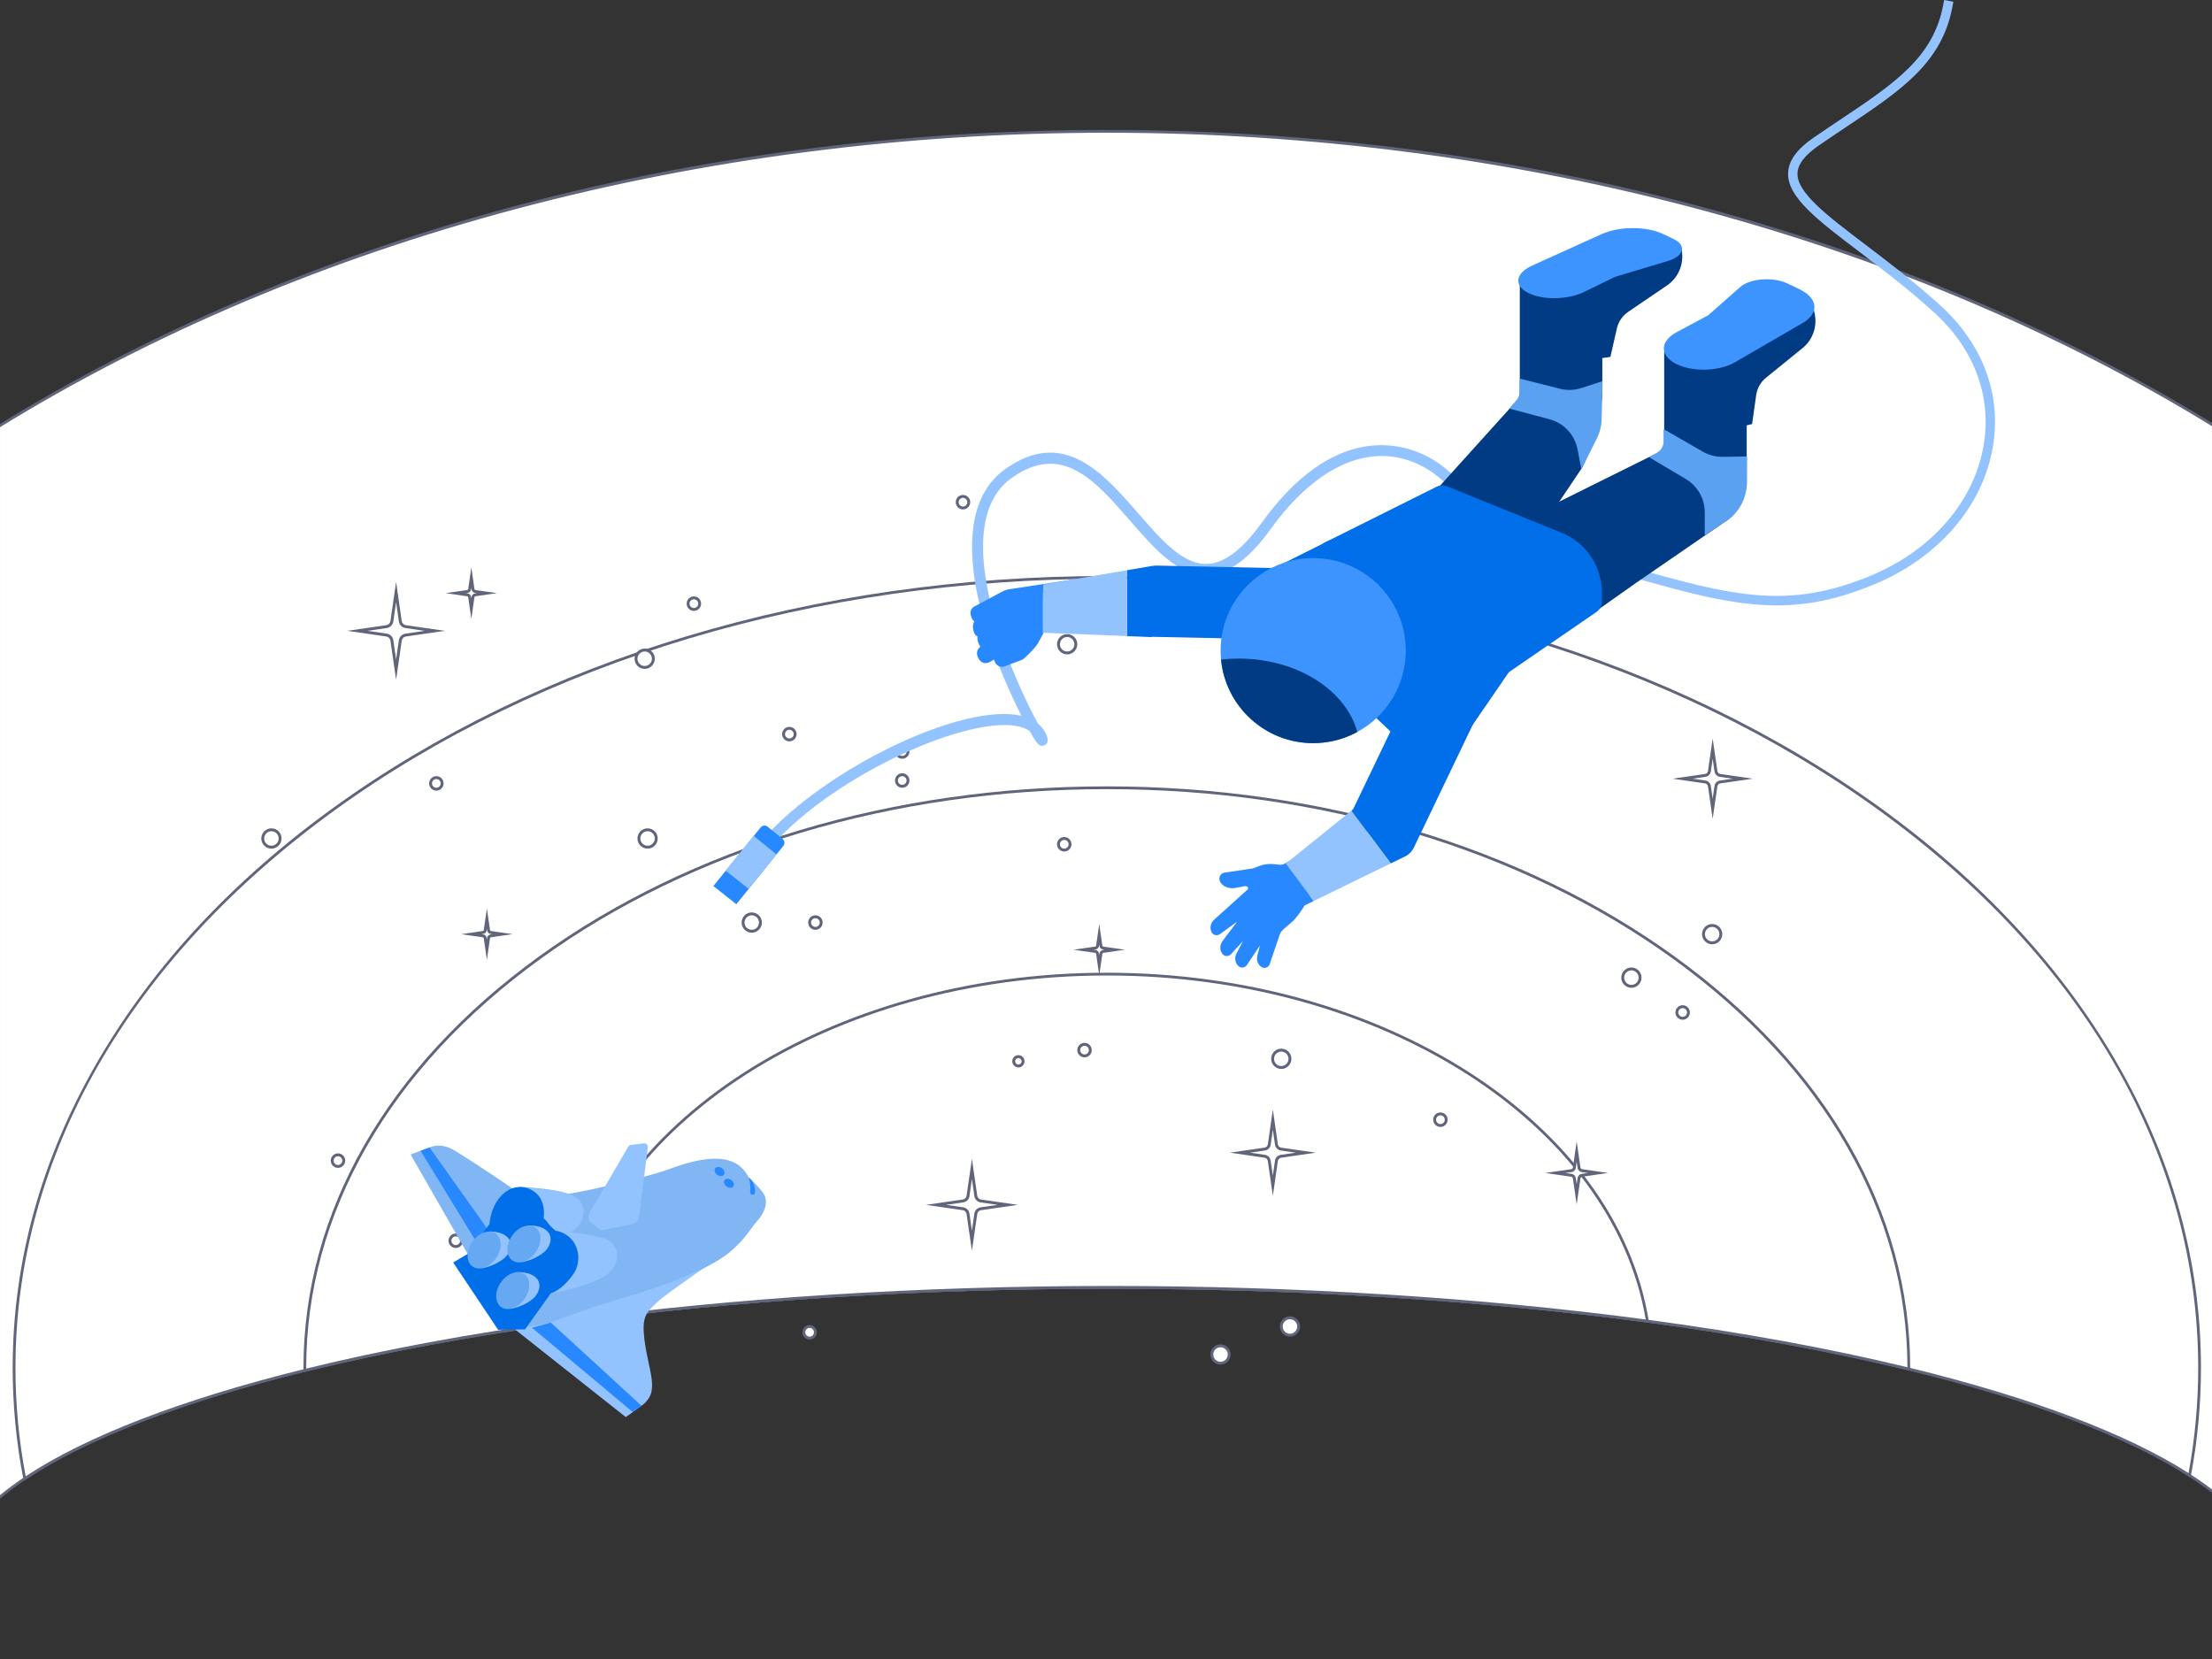 <?xml version="1.0" encoding="UTF-8"?><svg version="1.1" xmlns="http://www.w3.org/2000/svg" xmlns:xlink="http://www.w3.org/1999/xlink" viewBox="0 0 1600 1200" width="1600" height="1200" x="0px" y="0px">
              
              <rect x="0" y="0" width="1600" height="1200" fill="#333333" stroke="none"/>
              
              <!-- ITEM 0 -->
<g>
    <defs>
        
        <clipPath id="clip-path-id-viewbox-item-0">
            <rect x="0.0" y="0.0" width="801.0" height="493.427"/>
        </clipPath>
    </defs>
    <g transform="translate(-2.0 94.0) rotate(0.0 804.5 496.0) scale(2.009 2.01)">
      <g clip-path="url(#clip-path-id-viewbox-item-0)" transform="translate(-0.0 -0.0)">
      
<g>
	<path fill="#FFFFFF" d="M800.5,107.92v384.43c-3.3-2.79-7.03-5.52-11.17-8.19c-22.57-14.61-57.34-27.64-101.08-38.27   c-27.98-6.8-59.63-12.62-94.12-17.24c-57.89-7.76-123.76-12.15-193.63-12.15c-70.7,0-137.29,4.49-195.67,12.42   c-34.51,4.69-66.15,10.58-94.07,17.46c-43.97,10.82-78.7,24.09-100.87,38.95c-3.44,2.3-6.57,4.64-9.39,7.01V106.68   C107.94,40.47,247.27,0.5,399.5,0.5C552.68,0.5,692.79,40.97,800.5,107.92z"/>
	<path fill="#60657c" d="M801,493.427l-0.823-0.696c-3.245-2.744-6.985-5.486-11.117-8.152   c-22.13-14.325-57.029-27.536-100.928-38.204c-28.16-6.844-59.81-12.641-94.068-17.23C534.789,421.2,467.855,417,400.5,417   c-68.169,0-135.807,4.293-195.603,12.416c-34.327,4.665-65.959,10.536-94.018,17.45c-44.145,10.863-78.97,24.307-100.711,38.88   c-3.392,2.268-6.536,4.615-9.347,6.978L0,493.413V106.401l0.238-0.146c54.541-33.611,116.056-59.846,182.835-77.976   C252.189,9.514,325.006,0,399.5,0c74.956,0,148.195,9.63,217.684,28.621c67.134,18.348,128.899,44.885,183.58,78.874l0.236,0.147   L801,493.427L801,493.427z M400.5,416c67.399,0,134.379,4.203,193.696,12.154c34.293,4.594,65.978,10.397,94.172,17.25   c44.006,10.695,79.012,23.951,101.233,38.336c3.823,2.466,7.316,4.999,10.398,7.541V108.198C688.671,39.072,546.445,1,399.5,1   C253.508,1,111.995,38.631,1,106.959v384.315c2.625-2.155,5.518-4.291,8.612-6.36c21.836-14.636,56.771-28.129,101.028-39.02   c28.092-6.923,59.76-12.8,94.122-17.47C264.602,420.296,332.287,416,400.5,416z"/>
</g>
<g>
	<path fill="#FFFFFF" d="M792.94,445.5c0,13.11-1.23,26.02-3.61,38.66c-22.57-14.61-57.34-27.64-101.08-38.27   c-27.98-6.8-59.63-12.62-94.12-17.24c-57.89-7.76-123.76-12.15-193.63-12.15c-70.7,0-137.29,4.49-195.67,12.42   c-34.51,4.69-66.15,10.58-94.07,17.46c-43.97,10.82-78.7,24.09-100.87,38.95c-2.53-13.02-3.83-26.31-3.83-39.83   c0-157.11,176.15-284.48,393.44-284.48S792.94,288.39,792.94,445.5z"/>
	<path fill="#60657c" d="M9.543,486.165l-0.144-0.739C6.852,472.316,5.56,458.884,5.56,445.5c0-38.494,10.426-75.834,30.987-110.983   c19.852-33.936,48.267-64.411,84.457-90.578c74.396-53.793,173.301-83.419,278.497-83.419s204.101,29.625,278.497,83.419   c36.189,26.167,64.604,56.642,84.456,90.578c20.562,35.149,30.987,72.49,30.987,110.983c0,12.96-1.218,25.999-3.619,38.752   l-0.138,0.732l-0.625-0.405c-22.129-14.324-57.028-27.535-100.927-38.204c-28.161-6.844-59.81-12.641-94.068-17.23   C534.79,421.2,467.856,417,400.5,417c-68.169,0-135.808,4.293-195.603,12.416c-34.327,4.665-65.959,10.536-94.018,17.45   c-44.145,10.863-78.971,24.308-100.711,38.88L9.543,486.165z M399.5,161.52c-104.986,0-203.684,29.558-277.911,83.229   C47.412,298.384,6.56,369.679,6.56,445.5c0,13.068,1.238,26.185,3.679,38.997c21.876-14.476,56.566-27.816,100.402-38.603   c28.093-6.922,59.76-12.8,94.122-17.47C264.602,420.296,332.286,416,400.5,416c67.4,0,134.379,4.203,193.696,12.154   c34.293,4.594,65.977,10.397,94.172,17.25c43.595,10.595,78.356,23.703,100.606,37.933c2.3-12.46,3.466-25.186,3.466-37.837   c0-75.821-40.852-147.116-115.029-200.751C603.184,191.078,504.486,161.52,399.5,161.52z"/>
</g>
<g>
	<path fill="#FFFFFF" d="M688.25,445.5v0.39c-27.98-6.8-59.63-12.62-94.12-17.24c-57.89-7.76-123.76-12.15-193.63-12.15   c-70.7,0-137.29,4.49-195.67,12.42c-34.51,4.69-66.15,10.58-94.07,17.46c-0.01-0.29-0.01-0.59-0.01-0.88   c0-115.3,129.27-208.78,288.75-208.78C558.97,236.72,688.25,330.2,688.25,445.5z"/>
	<path fill="#60657c" d="M110.282,447.013l-0.021-0.615c-0.011-0.296-0.011-0.602-0.011-0.898   c0-55.93,30.108-108.503,84.777-148.033C249.65,257.971,322.266,236.22,399.5,236.22c77.23,0,149.846,21.751,204.469,61.247   c54.672,39.531,84.781,92.103,84.781,148.033v1.026l-0.618-0.15c-28.16-6.844-59.81-12.641-94.068-17.23   C534.789,421.2,467.855,417,400.5,417c-68.169,0-135.807,4.293-195.603,12.415c-34.328,4.665-65.96,10.536-94.018,17.45   L110.282,447.013z M399.5,237.22c-77.025,0-149.434,21.684-203.887,61.058C141.211,337.615,111.25,389.9,111.25,445.5   c0,0.081,0,0.163,0,0.244c27.941-6.857,59.397-12.684,93.513-17.32C264.602,420.296,332.287,416,400.5,416   c67.399,0,134.379,4.203,193.696,12.154c34.042,4.56,65.515,10.313,93.554,17.1c-0.088-55.509-30.042-107.696-84.367-146.977   C548.929,258.904,476.521,237.22,399.5,237.22z"/>
</g>
<g>
	<path fill="#FFFFFF" d="M594.13,428.65c-57.89-7.76-123.76-12.15-193.63-12.15c-70.7,0-137.29,4.49-195.67,12.42   c11.35-70.46,94.18-125.14,194.67-125.14C499.85,303.78,582.6,358.32,594.13,428.65z"/>
	<path fill="#60657c" d="M204.229,429.506l0.107-0.666c11.531-71.581,95.433-125.56,195.164-125.56   c99.529,0,183.414,53.863,195.123,125.289l0.109,0.666l-0.669-0.09C534.789,421.2,467.855,417,400.5,417   c-68.169,0-135.807,4.293-195.603,12.415L204.229,429.506z M399.5,304.28c-98.936,0-182.203,53.282-194.067,124.054   C265.108,420.264,332.541,416,400.5,416c67.145,0,133.874,4.171,193.025,12.065C581.485,357.445,498.237,304.28,399.5,304.28z"/>
</g>

      </g>
    </g>
</g>

<!-- ITEM 1 -->
<g>
    <defs>
        
        <clipPath id="clip-path-id-viewbox-item-1">
            <rect x="0.0" y="0.0" width="515.448" height="300.0"/>
        </clipPath>
    </defs>
    <g transform="translate(189.0 358.0) rotate(0.0 539.5 314.5) scale(2.093 2.097)">
      <g clip-path="url(#clip-path-id-viewbox-item-1)" transform="translate(-0.0 -0.0)">
      
<g>
	<g>
		<path fill="#FFFFFF" d="M72.586,28.5l0.588,4.051c0.028,0.186,0.112,0.356,0.247,0.491c0.135,0.132,0.306,0.222,0.491,0.247    l4.049,0.586l-4.051,0.588c-0.186,0.028-0.356,0.112-0.491,0.247c-0.132,0.132-0.222,0.306-0.247,0.491l-0.586,4.049l-0.588-4.051    c-0.028-0.186-0.112-0.356-0.247-0.491c-0.135-0.132-0.306-0.222-0.491-0.247l-4.049-0.586l4.051-0.588    c0.186-0.028,0.356-0.112,0.491-0.247c0.132-0.132,0.222-0.306,0.247-0.491L72.586,28.5z"/>
		<path fill="#60657c" d="M72.587,42.737l-1.084-7.466c-0.012-0.081-0.048-0.152-0.106-0.21c-0.039-0.039-0.111-0.092-0.205-0.105    l-7.467-1.08l7.465-1.084c0.081-0.012,0.152-0.048,0.21-0.106c0.057-0.057,0.094-0.131,0.105-0.207l1.08-7.466l1.084,7.466    c0.012,0.081,0.048,0.152,0.105,0.209c0.059,0.058,0.131,0.095,0.206,0.105l7.467,1.08l-7.465,1.084    c-0.081,0.012-0.152,0.048-0.21,0.106c-0.057,0.057-0.094,0.131-0.105,0.207L72.587,42.737z M70.697,33.874l0.635,0.092    c0.285,0.039,0.553,0.172,0.77,0.385c0.213,0.214,0.347,0.48,0.392,0.775l0.093,0.639l0.092-0.634    c0.04-0.287,0.178-0.563,0.388-0.773c0.21-0.21,0.477-0.344,0.771-0.388l0.64-0.093l-0.635-0.092    c-0.286-0.039-0.553-0.172-0.77-0.385c-0.212-0.212-0.347-0.479-0.391-0.774l-0.093-0.639l-0.092,0.634    c-0.04,0.287-0.178,0.563-0.388,0.773c-0.21,0.21-0.477,0.344-0.771,0.388L70.697,33.874z"/>
	</g>
	<g>
		<path fill="#FFFFFF" d="M77.962,146.125l0.588,4.051c0.028,0.186,0.112,0.356,0.247,0.491c0.135,0.132,0.306,0.222,0.491,0.247    l4.049,0.586l-4.051,0.588c-0.186,0.028-0.356,0.112-0.491,0.247c-0.132,0.132-0.222,0.306-0.247,0.491l-0.586,4.049l-0.588-4.051    c-0.028-0.186-0.112-0.356-0.247-0.491c-0.135-0.132-0.306-0.222-0.491-0.247l-4.049-0.586l4.051-0.588    c0.186-0.028,0.356-0.112,0.491-0.247c0.132-0.132,0.222-0.306,0.247-0.491L77.962,146.125z"/>
		<path fill="#60657c" d="M77.963,160.362l-1.084-7.466c-0.012-0.081-0.048-0.152-0.105-0.209c-0.058-0.057-0.132-0.095-0.206-0.105    l-7.467-1.08l7.466-1.084c0.08-0.012,0.151-0.048,0.209-0.106c0.058-0.058,0.095-0.131,0.105-0.206l1.081-7.467l1.083,7.466    c0.012,0.08,0.048,0.152,0.106,0.21c0.039,0.039,0.111,0.092,0.205,0.105l7.467,1.08l-7.465,1.084    c-0.081,0.012-0.152,0.048-0.21,0.105c-0.058,0.058-0.095,0.131-0.105,0.206L77.963,160.362z M76.073,151.499l0.634,0.092    c0.286,0.039,0.553,0.172,0.77,0.385c0.213,0.212,0.347,0.479,0.392,0.774l0.093,0.639l0.092-0.634    c0.039-0.286,0.177-0.562,0.388-0.773c0.209-0.209,0.476-0.344,0.771-0.388l0.64-0.093l-0.635-0.092    c-0.285-0.039-0.553-0.172-0.77-0.385c-0.213-0.213-0.347-0.479-0.392-0.773l-0.093-0.64l-0.092,0.634    c-0.039,0.287-0.177,0.563-0.389,0.774c-0.208,0.209-0.475,0.343-0.77,0.387L76.073,151.499z"/>
	</g>
	<g>
		<path fill="#FFFFFF" d="M501.586,87.5l1.135,7.82c0.054,0.359,0.216,0.688,0.477,0.949c0.26,0.256,0.59,0.428,0.949,0.477    l7.815,1.13l-7.82,1.135c-0.359,0.054-0.688,0.216-0.949,0.477c-0.256,0.256-0.428,0.59-0.477,0.949l-1.13,7.815l-1.135-7.82    c-0.054-0.359-0.216-0.688-0.477-0.949c-0.26-0.256-0.59-0.428-0.949-0.477l-7.815-1.13l7.82-1.135    c0.359-0.054,0.688-0.216,0.949-0.477c0.256-0.256,0.428-0.59,0.477-0.949L501.586,87.5z"/>
		<path fill="#60657c" d="M501.588,111.737l-1.632-11.234c-0.038-0.254-0.154-0.485-0.336-0.667    c-0.188-0.184-0.418-0.301-0.662-0.334l-11.233-1.625l11.233-1.631c0.255-0.038,0.487-0.154,0.668-0.336    c0.183-0.183,0.302-0.418,0.335-0.662l1.625-11.234l1.631,11.234c0.038,0.254,0.154,0.485,0.336,0.667    c0.188,0.184,0.418,0.301,0.662,0.334l11.233,1.625l-11.233,1.631c-0.255,0.038-0.487,0.154-0.668,0.336    c-0.183,0.183-0.302,0.418-0.335,0.662L501.588,111.737z M494.697,97.874l4.399,0.637c0.456,0.062,0.882,0.275,1.228,0.615    c0.338,0.338,0.551,0.763,0.621,1.232l0.641,4.407l0.636-4.4c0.063-0.455,0.281-0.893,0.617-1.23    c0.335-0.334,0.76-0.547,1.229-0.618l4.407-0.64l-4.399-0.636c-0.456-0.062-0.882-0.275-1.228-0.615    c-0.338-0.339-0.552-0.763-0.621-1.232l-0.64-4.407l-0.637,4.4c-0.063,0.455-0.281,0.893-0.617,1.23    c-0.335,0.334-0.76,0.547-1.229,0.618L494.697,97.874z"/>
	</g>
	<g>
		<path fill="#FFFFFF" d="M454.586,226.5l0.807,5.559c0.038,0.255,0.154,0.489,0.339,0.674c0.185,0.182,0.419,0.304,0.674,0.339    l5.555,0.804l-5.559,0.807c-0.255,0.038-0.489,0.154-0.674,0.339c-0.182,0.182-0.304,0.419-0.339,0.674l-0.804,5.555l-0.807-5.559    c-0.038-0.255-0.154-0.489-0.339-0.674c-0.185-0.182-0.419-0.304-0.674-0.339l-5.555-0.804l5.559-0.807    c0.255-0.038,0.489-0.154,0.674-0.339c0.182-0.182,0.304-0.419,0.339-0.674L454.586,226.5z"/>
		<path fill="#60657c" d="M454.588,244.737l-1.304-8.973c-0.022-0.15-0.091-0.286-0.197-0.392c-0.11-0.109-0.246-0.178-0.388-0.197    l-8.975-1.298l8.973-1.303c0.149-0.022,0.287-0.091,0.394-0.198c0.107-0.107,0.178-0.245,0.197-0.389l1.298-8.974l1.303,8.974    c0.022,0.149,0.091,0.286,0.197,0.392c0.11,0.109,0.246,0.178,0.388,0.197l8.975,1.298l-8.973,1.303    c-0.149,0.022-0.287,0.091-0.394,0.198c-0.107,0.107-0.178,0.245-0.197,0.389L454.588,244.737z M450.697,233.874l2.141,0.31    c0.353,0.048,0.684,0.213,0.952,0.476c0.263,0.262,0.43,0.592,0.483,0.958l0.313,2.146l0.309-2.14    c0.049-0.355,0.22-0.696,0.48-0.956c0.26-0.259,0.589-0.425,0.954-0.48l2.146-0.312l-2.141-0.31    c-0.353-0.048-0.684-0.213-0.952-0.476c-0.264-0.262-0.43-0.593-0.483-0.958l-0.312-2.146l-0.31,2.14    c-0.049,0.355-0.22,0.696-0.48,0.956c-0.26,0.259-0.589,0.425-0.954,0.48L450.697,233.874z"/>
	</g>
	<g>
		<path fill="#FFFFFF" d="M46.586,33.5l1.464,10.081c0.07,0.463,0.279,0.887,0.615,1.223c0.336,0.329,0.76,0.551,1.223,0.615    l10.074,1.457l-10.081,1.464c-0.463,0.07-0.887,0.279-1.223,0.615c-0.329,0.329-0.551,0.76-0.615,1.223l-1.457,10.074    L45.123,50.17c-0.07-0.463-0.279-0.887-0.615-1.223c-0.336-0.329-0.76-0.551-1.223-0.615l-10.074-1.457l10.081-1.464    c0.463-0.07,0.887-0.279,1.223-0.615c0.329-0.329,0.551-0.76,0.615-1.223L46.586,33.5z"/>
		<path fill="#60657c" d="M46.587,63.737l-1.959-13.495c-0.055-0.359-0.218-0.686-0.474-0.941c-0.266-0.261-0.591-0.426-0.938-0.473    l-13.493-1.952l13.495-1.959c0.359-0.054,0.686-0.218,0.941-0.474c0.257-0.257,0.425-0.59,0.473-0.937l1.951-13.493l1.959,13.495    c0.054,0.359,0.218,0.685,0.473,0.941c0.266,0.261,0.591,0.425,0.938,0.473l13.493,1.952l-13.495,1.959    c-0.359,0.054-0.686,0.218-0.941,0.474c-0.257,0.257-0.425,0.59-0.472,0.937L46.587,63.737z M36.697,46.874l6.66,0.963    c0.557,0.076,1.078,0.337,1.501,0.753c0.411,0.411,0.672,0.93,0.759,1.505l0.968,6.669l0.964-6.66    c0.076-0.558,0.344-1.094,0.755-1.505c0.408-0.408,0.927-0.669,1.502-0.755l6.668-0.968l-6.66-0.963    c-0.557-0.076-1.078-0.337-1.501-0.753c-0.412-0.412-0.672-0.931-0.759-1.506l-0.968-6.669l-0.963,6.66    c-0.077,0.559-0.345,1.094-0.756,1.505c-0.408,0.408-0.927,0.669-1.502,0.755L36.697,46.874z"/>
	</g>
	<g>
		<path fill="#FFFFFF" d="M349.586,215.5l1.245,8.573c0.059,0.393,0.237,0.754,0.523,1.04c0.286,0.28,0.647,0.469,1.04,0.523    l8.568,1.239l-8.573,1.245c-0.393,0.059-0.754,0.237-1.04,0.523c-0.28,0.28-0.469,0.647-0.523,1.04l-1.239,8.568l-1.245-8.573    c-0.059-0.393-0.237-0.754-0.523-1.04c-0.286-0.28-0.647-0.469-1.04-0.523l-8.568-1.239l8.573-1.245    c0.393-0.059,0.754-0.237,1.04-0.523c0.28-0.28,0.469-0.647,0.523-1.04L349.586,215.5z"/>
		<path fill="#60657c" d="M349.588,241.737l-1.741-11.987c-0.044-0.289-0.176-0.553-0.381-0.759    c-0.214-0.209-0.477-0.342-0.755-0.381l-11.986-1.734l11.987-1.74c0.29-0.044,0.554-0.176,0.759-0.381    c0.207-0.208,0.343-0.475,0.381-0.754l1.734-11.986l1.74,11.987c0.044,0.289,0.176,0.553,0.381,0.759    c0.214,0.209,0.477,0.343,0.755,0.381l11.986,1.734l-11.987,1.74c-0.29,0.044-0.554,0.176-0.759,0.381    c-0.207,0.208-0.343,0.475-0.381,0.754L349.588,241.737z M341.697,226.874l5.153,0.745c0.489,0.067,0.946,0.296,1.318,0.66    c0.361,0.362,0.591,0.818,0.667,1.323l0.75,5.162l0.745-5.154c0.067-0.49,0.303-0.961,0.664-1.322    c0.357-0.358,0.813-0.587,1.319-0.664l5.161-0.749l-5.153-0.745c-0.489-0.067-0.946-0.296-1.318-0.66    c-0.361-0.362-0.591-0.818-0.667-1.322l-0.749-5.162l-0.746,5.154c-0.067,0.49-0.303,0.961-0.664,1.322    c-0.357,0.358-0.813,0.587-1.319,0.663L341.697,226.874z"/>
	</g>
	<g>
		<path fill="#FFFFFF" d="M245.586,232.5l1.354,9.327c0.064,0.428,0.258,0.821,0.569,1.131c0.311,0.305,0.703,0.51,1.131,0.569    l9.321,1.348l-9.327,1.354c-0.428,0.064-0.821,0.258-1.131,0.569c-0.305,0.305-0.51,0.703-0.569,1.131l-1.348,9.321l-1.354-9.327    c-0.064-0.428-0.258-0.821-0.569-1.131c-0.311-0.305-0.703-0.51-1.131-0.569l-9.321-1.348l9.327-1.354    c0.428-0.064,0.821-0.258,1.131-0.569c0.305-0.305,0.51-0.703,0.569-1.131L245.586,232.5z"/>
		<path fill="#60657c" d="M245.587,260.737l-1.85-12.742c-0.049-0.324-0.197-0.619-0.428-0.85c-0.24-0.235-0.533-0.384-0.846-0.427    l-12.74-1.843l12.742-1.85c0.324-0.049,0.619-0.197,0.85-0.427c0.232-0.233,0.384-0.533,0.427-0.846l1.843-12.74l1.85,12.742    c0.049,0.324,0.197,0.619,0.428,0.85c0.24,0.235,0.533,0.384,0.846,0.427l12.74,1.843l-12.742,1.85    c-0.324,0.049-0.619,0.197-0.85,0.427c-0.232,0.233-0.384,0.533-0.427,0.846L245.587,260.737z M236.697,244.875l5.907,0.854    c0.523,0.072,1.012,0.316,1.41,0.707c0.387,0.386,0.632,0.874,0.713,1.414l0.858,5.915l0.854-5.906    c0.071-0.524,0.324-1.027,0.71-1.413c0.382-0.383,0.87-0.628,1.41-0.709l5.916-0.859l-5.907-0.854    c-0.523-0.072-1.012-0.316-1.41-0.707c-0.386-0.386-0.631-0.873-0.713-1.413l-0.859-5.915l-0.854,5.906    c-0.071,0.524-0.324,1.027-0.71,1.413c-0.382,0.383-0.87,0.628-1.41,0.71L236.697,244.875z"/>
	</g>
	<g>
		<circle fill="#FFFFFF" cx="132.5" cy="56.5" r="3"/>
		<path fill="#60657c" d="M132.5,60c-1.93,0-3.5-1.57-3.5-3.5s1.57-3.5,3.5-3.5s3.5,1.57,3.5,3.5S134.43,60,132.5,60z M132.5,54    c-1.378,0-2.5,1.121-2.5,2.5s1.122,2.5,2.5,2.5s2.5-1.121,2.5-2.5S133.878,54,132.5,54z"/>
	</g>
	<g>
		<circle fill="#FFFFFF" cx="149.5" cy="37.5" r="2"/>
		<path fill="#60657c" d="M149.5,40c-1.378,0-2.5-1.121-2.5-2.5s1.122-2.5,2.5-2.5s2.5,1.121,2.5,2.5S150.878,40,149.5,40z     M149.5,36c-0.827,0-1.5,0.673-1.5,1.5s0.673,1.5,1.5,1.5s1.5-0.673,1.5-1.5S150.327,36,149.5,36z"/>
	</g>
	<g>
		<circle fill="#FFFFFF" cx="26.5" cy="229.617" r="2"/>
		<path fill="#60657c" d="M26.5,232.117c-1.378,0-2.5-1.121-2.5-2.5s1.122-2.5,2.5-2.5s2.5,1.121,2.5,2.5    S27.878,232.117,26.5,232.117z M26.5,228.117c-0.827,0-1.5,0.673-1.5,1.5s0.673,1.5,1.5,1.5s1.5-0.673,1.5-1.5    S27.327,228.117,26.5,228.117z"/>
	</g>
	<g>
		<circle fill="#FFFFFF" cx="191.5" cy="147.5" r="2"/>
		<path fill="#60657c" d="M191.5,150c-1.378,0-2.5-1.121-2.5-2.5s1.122-2.5,2.5-2.5s2.5,1.121,2.5,2.5S192.878,150,191.5,150z     M191.5,146c-0.827,0-1.5,0.673-1.5,1.5s0.673,1.5,1.5,1.5s1.5-0.673,1.5-1.5S192.327,146,191.5,146z"/>
	</g>
	<g>
		<circle fill="#FFFFFF" cx="67.211" cy="257.251" r="2"/>
		<path fill="#60657c" d="M67.211,259.751c-1.378,0-2.5-1.121-2.5-2.5c0-1.379,1.122-2.5,2.5-2.5s2.5,1.121,2.5,2.5    C69.711,258.629,68.589,259.751,67.211,259.751z M67.211,255.751c-0.827,0-1.5,0.673-1.5,1.5s0.673,1.5,1.5,1.5s1.5-0.673,1.5-1.5    S68.038,255.751,67.211,255.751z"/>
	</g>
	<g>
		<circle fill="#FFFFFF" cx="277.5" cy="120.5" r="2"/>
		<path fill="#60657c" d="M277.5,123c-1.378,0-2.5-1.121-2.5-2.5s1.122-2.5,2.5-2.5s2.5,1.121,2.5,2.5S278.878,123,277.5,123z     M277.5,119c-0.827,0-1.5,0.673-1.5,1.5s0.673,1.5,1.5,1.5s1.5-0.673,1.5-1.5S278.327,119,277.5,119z"/>
	</g>
	<g>
		<circle fill="#FFFFFF" cx="221.5" cy="98.5" r="2"/>
		<path fill="#60657c" d="M221.5,101c-1.378,0-2.5-1.121-2.5-2.5s1.122-2.5,2.5-2.5s2.5,1.121,2.5,2.5S222.878,101,221.5,101z     M221.5,97c-0.827,0-1.5,0.673-1.5,1.5s0.673,1.5,1.5,1.5s1.5-0.673,1.5-1.5S222.327,97,221.5,97z"/>
	</g>
	<g>
		<circle fill="#FFFFFF" cx="221.5" cy="88.5" r="2"/>
		<path fill="#60657c" d="M221.5,91c-1.378,0-2.5-1.121-2.5-2.5s1.122-2.5,2.5-2.5s2.5,1.121,2.5,2.5S222.878,91,221.5,91z     M221.5,87c-0.827,0-1.5,0.673-1.5,1.5s0.673,1.5,1.5,1.5s1.5-0.673,1.5-1.5S222.327,87,221.5,87z"/>
	</g>
	<g>
		<circle fill="#FFFFFF" cx="189.5" cy="288.833" r="2"/>
		<path fill="#60657c" d="M189.5,291.333c-1.378,0-2.5-1.121-2.5-2.5s1.122-2.5,2.5-2.5s2.5,1.121,2.5,2.5    S190.878,291.333,189.5,291.333z M189.5,287.333c-0.827,0-1.5,0.673-1.5,1.5s0.673,1.5,1.5,1.5s1.5-0.673,1.5-1.5    S190.327,287.333,189.5,287.333z"/>
	</g>
	<g>
		<circle fill="#FFFFFF" cx="182.5" cy="82.5" r="2"/>
		<path fill="#60657c" d="M182.5,85c-1.378,0-2.5-1.121-2.5-2.5s1.122-2.5,2.5-2.5s2.5,1.121,2.5,2.5S183.878,85,182.5,85z     M182.5,81c-0.827,0-1.5,0.673-1.5,1.5s0.673,1.5,1.5,1.5s1.5-0.673,1.5-1.5S183.327,81,182.5,81z"/>
	</g>
	<g>
		<circle fill="#FFFFFF" cx="242.5" cy="2.5" r="2"/>
		<path fill="#60657c" d="M242.5,5c-1.378,0-2.5-1.121-2.5-2.5s1.122-2.5,2.5-2.5s2.5,1.121,2.5,2.5S243.878,5,242.5,5z M242.5,1    c-0.827,0-1.5,0.673-1.5,1.5s0.673,1.5,1.5,1.5s1.5-0.673,1.5-1.5S243.327,1,242.5,1z"/>
	</g>
	<g>
		<circle fill="#FFFFFF" cx="284.5" cy="191.5" r="2"/>
		<path fill="#60657c" d="M284.5,194c-1.378,0-2.5-1.121-2.5-2.5s1.122-2.5,2.5-2.5s2.5,1.121,2.5,2.5S285.878,194,284.5,194z     M284.5,190c-0.827,0-1.5,0.673-1.5,1.5s0.673,1.5,1.5,1.5s1.5-0.673,1.5-1.5S285.327,190,284.5,190z"/>
	</g>
	<g>
		<circle fill="#FFFFFF" cx="101.81" cy="266.19" r="4.021"/>
		<path fill="#60657c" d="M101.81,270.711c-2.493,0-4.521-2.028-4.521-4.521s2.028-4.521,4.521-4.521s4.521,2.028,4.521,4.521    S104.303,270.711,101.81,270.711z M101.81,262.669c-1.941,0-3.521,1.58-3.521,3.521s1.58,3.521,3.521,3.521    s3.521-1.58,3.521-3.521S103.751,262.669,101.81,262.669z"/>
	</g>
	<g>
		<circle fill="#FFFFFF" cx="473.5" cy="166.5" r="3"/>
		<path fill="#60657c" d="M473.5,170c-1.93,0-3.5-1.57-3.5-3.5s1.57-3.5,3.5-3.5s3.5,1.57,3.5,3.5S475.43,170,473.5,170z M473.5,164    c-1.379,0-2.5,1.121-2.5,2.5s1.121,2.5,2.5,2.5s2.5-1.121,2.5-2.5S474.879,164,473.5,164z"/>
	</g>
	<g>
		<circle fill="#FFFFFF" cx="169.5" cy="147.5" r="3"/>
		<path fill="#60657c" d="M169.5,151c-1.93,0-3.5-1.57-3.5-3.5s1.57-3.5,3.5-3.5s3.5,1.57,3.5,3.5S171.43,151,169.5,151z M169.5,145    c-1.378,0-2.5,1.121-2.5,2.5s1.122,2.5,2.5,2.5s2.5-1.121,2.5-2.5S170.878,145,169.5,145z"/>
	</g>
	<g>
		<circle fill="#FFFFFF" cx="352.5" cy="194.5" r="3"/>
		<path fill="#60657c" d="M352.5,198c-1.93,0-3.5-1.57-3.5-3.5s1.57-3.5,3.5-3.5s3.5,1.57,3.5,3.5S354.43,198,352.5,198z M352.5,192    c-1.379,0-2.5,1.121-2.5,2.5s1.121,2.5,2.5,2.5s2.5-1.121,2.5-2.5S353.879,192,352.5,192z"/>
	</g>
	<g>
		<circle fill="#FFFFFF" cx="278.5" cy="51.5" r="3"/>
		<path fill="#60657c" d="M278.5,55c-1.93,0-3.5-1.57-3.5-3.5s1.57-3.5,3.5-3.5s3.5,1.57,3.5,3.5S280.43,55,278.5,55z M278.5,49    c-1.378,0-2.5,1.121-2.5,2.5s1.122,2.5,2.5,2.5s2.5-1.121,2.5-2.5S279.878,49,278.5,49z"/>
	</g>
	<g>
		<circle fill="#FFFFFF" cx="331.5" cy="296.5" r="3"/>
		<path fill="#60657c" d="M331.5,300c-1.93,0-3.5-1.57-3.5-3.5s1.57-3.5,3.5-3.5s3.5,1.57,3.5,3.5S333.43,300,331.5,300z M331.5,294    c-1.379,0-2.5,1.121-2.5,2.5s1.121,2.5,2.5,2.5s2.5-1.121,2.5-2.5S332.879,294,331.5,294z"/>
	</g>
	<g>
		<circle fill="#FFFFFF" cx="133.5" cy="118.5" r="3"/>
		<path fill="#60657c" d="M133.5,122c-1.93,0-3.5-1.57-3.5-3.5s1.57-3.5,3.5-3.5s3.5,1.57,3.5,3.5S135.43,122,133.5,122z M133.5,116    c-1.378,0-2.5,1.121-2.5,2.5s1.122,2.5,2.5,2.5s2.5-1.121,2.5-2.5S134.878,116,133.5,116z"/>
	</g>
	<g>
		<circle fill="#FFFFFF" cx="491.211" cy="178.517" r="2"/>
		<path fill="#60657c" d="M491.211,181.017c-1.379,0-2.5-1.121-2.5-2.5s1.121-2.5,2.5-2.5s2.5,1.121,2.5,2.5    S492.59,181.017,491.211,181.017z M491.211,177.017c-0.827,0-1.5,0.673-1.5,1.5s0.673,1.5,1.5,1.5s1.5-0.673,1.5-1.5    S492.038,177.017,491.211,177.017z"/>
	</g>
	<g>
		<circle fill="#FFFFFF" cx="501.409" cy="151.5" r="3"/>
		<path fill="#60657c" d="M501.409,155c-1.93,0-3.5-1.57-3.5-3.5s1.57-3.5,3.5-3.5s3.5,1.57,3.5,3.5S503.339,155,501.409,155z     M501.409,149c-1.379,0-2.5,1.121-2.5,2.5s1.121,2.5,2.5,2.5s2.5-1.121,2.5-2.5S502.788,149,501.409,149z"/>
	</g>
	<g>
		<circle fill="#FFFFFF" cx="355.5" cy="286.833" r="3"/>
		<path fill="#60657c" d="M355.5,290.333c-1.93,0-3.5-1.57-3.5-3.5s1.57-3.5,3.5-3.5s3.5,1.57,3.5,3.5S357.43,290.333,355.5,290.333    z M355.5,284.333c-1.379,0-2.5,1.121-2.5,2.5s1.121,2.5,2.5,2.5s2.5-1.121,2.5-2.5S356.879,284.333,355.5,284.333z"/>
	</g>
	<g>
		<circle fill="#FFFFFF" cx="407.5" cy="215.5" r="2"/>
		<path fill="#60657c" d="M407.5,218c-1.379,0-2.5-1.121-2.5-2.5s1.121-2.5,2.5-2.5s2.5,1.121,2.5,2.5S408.879,218,407.5,218z     M407.5,214c-0.827,0-1.5,0.673-1.5,1.5s0.673,1.5,1.5,1.5s1.5-0.673,1.5-1.5S408.327,214,407.5,214z"/>
	</g>
	<g>
		<circle fill="#FFFFFF" cx="261.646" cy="195.354" r="1.619"/>
		<path fill="#60657c" d="M261.646,197.472c-1.168,0-2.119-0.95-2.119-2.119s0.95-2.119,2.119-2.119s2.119,0.95,2.119,2.119    S262.815,197.472,261.646,197.472z M261.646,194.235c-0.617,0-1.119,0.502-1.119,1.119s0.502,1.119,1.119,1.119    s1.119-0.502,1.119-1.119S262.263,194.235,261.646,194.235z"/>
	</g>
	<g>
		<circle fill="#FFFFFF" cx="60.5" cy="99.5" r="2"/>
		<path fill="#60657c" d="M60.5,102c-1.378,0-2.5-1.121-2.5-2.5s1.122-2.5,2.5-2.5s2.5,1.121,2.5,2.5S61.878,102,60.5,102z M60.5,98    c-0.827,0-1.5,0.673-1.5,1.5s0.673,1.5,1.5,1.5s1.5-0.673,1.5-1.5S61.327,98,60.5,98z"/>
	</g>
	<g>
		<circle fill="#FFFFFF" cx="3.5" cy="118.5" r="3"/>
		<path fill="#60657c" d="M3.5,122c-1.93,0-3.5-1.57-3.5-3.5s1.57-3.5,3.5-3.5s3.5,1.57,3.5,3.5S5.43,122,3.5,122z M3.5,116    c-1.378,0-2.5,1.121-2.5,2.5s1.122,2.5,2.5,2.5s2.5-1.121,2.5-2.5S4.878,116,3.5,116z"/>
	</g>
	<g>
		<path fill="#FFFFFF" d="M289.586,151.5l0.588,4.051c0.028,0.186,0.112,0.356,0.247,0.491c0.135,0.132,0.306,0.222,0.491,0.247    l4.049,0.586l-4.051,0.588c-0.186,0.028-0.356,0.112-0.491,0.247c-0.132,0.132-0.222,0.306-0.247,0.491l-0.586,4.049l-0.588-4.051    c-0.028-0.186-0.112-0.356-0.247-0.491c-0.135-0.132-0.306-0.222-0.491-0.247l-4.049-0.586l4.051-0.588    c0.186-0.028,0.357-0.112,0.491-0.247c0.132-0.132,0.222-0.306,0.247-0.491L289.586,151.5z"/>
		<path fill="#60657c" d="M289.587,165.737l-1.084-7.466c-0.012-0.081-0.048-0.152-0.106-0.21c-0.039-0.039-0.111-0.092-0.205-0.105    l-7.467-1.08l7.465-1.084c0.081-0.012,0.152-0.048,0.21-0.106c0.057-0.057,0.094-0.131,0.105-0.207l1.08-7.466l1.084,7.466    c0.012,0.081,0.048,0.152,0.105,0.209c0.059,0.058,0.131,0.095,0.206,0.105l7.468,1.08l-7.466,1.084    c-0.081,0.012-0.152,0.048-0.21,0.106c-0.057,0.057-0.094,0.131-0.105,0.207L289.587,165.737z M287.697,156.874l0.635,0.092    c0.285,0.039,0.553,0.172,0.77,0.385c0.213,0.214,0.347,0.48,0.392,0.775l0.093,0.639l0.092-0.634    c0.04-0.287,0.178-0.563,0.388-0.773c0.21-0.21,0.477-0.344,0.771-0.388l0.64-0.093l-0.635-0.092    c-0.286-0.039-0.553-0.172-0.77-0.385c-0.212-0.212-0.347-0.479-0.391-0.774l-0.093-0.639l-0.092,0.634    c-0.04,0.287-0.178,0.563-0.388,0.773c-0.21,0.21-0.477,0.344-0.771,0.388L287.697,156.874z"/>
	</g>
</g>

      </g>
    </g>
</g>

<!-- ITEM 2 -->
<g>
    <defs>
        
        <clipPath id="clip-path-id-viewbox-item-2">
            <rect x="0.0" y="0.0" width="281.622" height="167.277"/>
        </clipPath>
    </defs>
    <g transform="translate(516.0 322.0) rotate(0.0 279.5 166.0) scale(1.985 1.985)">
      <g clip-path="url(#clip-path-id-viewbox-item-2)" transform="translate(-0.0 -0.0)">
      
<g>
	<g>
		<path fill="#93C3FF" d="M8.846,161.365l-3.137-2.481l1.241-1.569c0.036-0.045,3.679-4.65,9.532-11.803    c20.849-25.484,70.896-50.655,93.948-47.239c0.647,0.096,1.258,0.213,1.836,0.349c-11.461-22.458-30.754-72.158-5.926-89.893    c21.264-15.188,35.733,1.451,48.498,16.132c8.412,9.674,16.351,18.834,25.228,18.409c6.217-0.283,12.699-5.216,19.814-15.083    c25.854-35.851,50.228-29.044,59.506-24.454c15.351,7.595,25.334,25.758,21.363,38.87l-0.58,1.914l-3.828-1.159l0.58-1.914    c3.387-11.185-5.816-27.451-19.309-34.125c-17.682-8.749-37.542-0.289-54.489,23.208c-7.876,10.921-15.359,16.397-22.876,16.739    c-10.823,0.491-19.364-9.355-28.428-19.78c-12.779-14.696-24.849-28.576-43.155-15.501c-5.765,4.118-9.168,10.702-10.115,19.569    c-2.543,23.811,12.954,57.575,19.726,69.895c1.59,1.315,2.525,2.816,3.074,4.145c0.349,0.844,1.166,2.821-0.615,3.722    c-1.86,0.94-2.953-0.866-4.219-2.957c-0.397-0.656-0.83-1.396-1.292-2.213c-1.349-0.943-3.146-1.583-5.38-1.914    c-19.688-2.915-68.845,19.631-90.266,45.815c-5.829,7.125-9.454,11.706-9.49,11.751L8.846,161.365z"/>
	</g>
	<g>
		<path fill="#2888FF" d="M8.368,167.277L0,160.66l17.242-21.381c0.62-0.768,1.746-0.885,2.51-0.26l5.505,4.504    c0.756,0.619,0.872,1.732,0.258,2.492L8.368,167.277z"/>
	</g>
	<g>
		<polygon fill="#93C3FF" points="12.839,161.663 4.471,155.046 14.716,142.382 22.973,149.137   "/>
	</g>
</g>

      </g>
    </g>
</g>

<!-- ITEM 3 -->
<g>
    <defs>
        
        <clipPath id="clip-path-id-viewbox-item-3">
            <rect x="0.0" y="0.0" width="132.68" height="101.609"/>
        </clipPath>
    </defs>
    <g transform="translate(297.0 827.0) rotate(0.0 128.5 99.0) scale(1.937 1.949)">
      <g clip-path="url(#clip-path-id-viewbox-item-3)" transform="translate(-0.0 -0.0)">
      
<g>
	<path fill="#EEEEEE" d="M50.928,24.997c-0.112,0.375-0.208,0.743-0.288,1.101L50.928,24.997z"/>
	<path fill="#EEEEEE" d="M69.469,16.725L69.469,16.725C69.447,16.73,69.443,16.731,69.469,16.725z"/>
	<path fill="#80B6F4" d="M131.506,18.194c-2.468-3.221-5.253-5.517-5.253-5.517s-1.065-2.608-3.862-4.617   c-8.363-6.008-24.719,1.261-28.437,2.413c-4.736,1.468-26.034,7.117-36.839,8.51c-2.273,9.543,10.099,12.07-0.26,10.848   c-5.109-1.068-6.982,0.455-6.123-3.599l-0.008,0.016l0.038-0.147c0.079-0.357,3.517-0.091,3.627-0.462   c0,0,17.031-2.412,4.362-6.936c-5.882-2.1-17.722-2.506-17.722-2.506l-2.515,0.888c0,0-10.098-6.996-21.925-14.328   c-5.424-3.362-9.527-1.229-9.527-1.229L0,4.139l21.466,37.198l-2.21,5.18l15.183,20.256l8.3,2.268l9.63-2.518   c0,0,36.623-8.318,57.135-20.164c0,0,6.077-3.03,9.228-5.624c6.496-5.346,7.7-8.505,10.626-11.818   C134.006,23.654,132.813,19.897,131.506,18.194z"/>
	<path fill="#93C3FF" d="M87.319,72.87c-1.011-8.413,0.494-9.812,4.29-13.459c3.236-3.109,10.967-8.144,17.887-13.165   c-19.854,9.622-31.785,10.36-57.13,20.276L38.92,69.019l41.444,32.591l5.85-4.218c0,0,2.584-1.648,3.507-4.414   C91.288,88.275,88.332,81.282,87.319,72.87z"/>
	<path fill="#2888FF" d="M126.253,12.677c0,0,0.918,2.723,0.536,5.158c-0.174,1.107,0.974,1.487,1.482,1.102   C128.957,18.416,128.838,14.53,126.253,12.677z"/>
	
		<ellipse transform="matrix(0.583 -0.812 0.812 0.583 39.602 98.111)" fill="#2888FF" cx="115.441" cy="10.451" rx="1.5" ry="2.016"/>
	
		<ellipse transform="matrix(0.583 -0.812 0.812 0.583 37.519 102.76)" fill="#2888FF" cx="118.932" cy="14.806" rx="1.5" ry="2.016"/>
	<polygon fill="#2888FF" points="3.726,2.759 25.798,38.632 31.004,34.984 7.063,1.527  "/>
	<path fill="#93C3FF" d="M54.536,32.782c0,0,11.111,0.202,18.129,2.681c5.253,1.854,6.68,9.464-0.275,13.797   c-6.915,4.31-20.026,6.379-20.026,6.379L54.536,32.782z"/>
	<path fill="#93C3FF" d="M42.028,16.483c0,0,11.111,0.202,18.129,2.681c5.253,1.854,6.68,9.464-0.275,13.797   c-6.915,4.31-20.026,6.379-20.026,6.379L42.028,16.483z"/>
	<path fill="#016EEA" d="M60.674,48.68c3.393-4.723,2.169-11.37-2.061-14.409c-1.17-0.841-2.948-1.656-4.477-1.831   c-3.402-2.788-2.551-3.168-4.468-4.614c0.514-3.325-0.211-7.521-3.382-9.798c-4.366-3.137-9.91-2.33-13.767,3.039   c-2.711,3.774-3.068,8.878-3.068,8.878l-7.876,10.964l-5.684,3.305l16.796,24.995l10.05-0.168l9.627-13.401   C52.365,55.639,56.226,54.872,60.674,48.68z"/>
	<path fill="#93C3FF" d="M52.202,34.659c-0.411-2.042-2.519-3.291-4.274-3.737c-2.475-0.629-3.986-0.415-3.986-0.415l-2.606,13.62   c0,0,4.722-0.599,8.511-3.773C51.793,38.724,52.538,36.328,52.202,34.659z"/>
	<path fill="#93C3FF" d="M37.344,36.914c-0.411-2.042-2.519-3.291-4.274-3.737c-2.475-0.629-3.986-0.415-3.986-0.415l-2.606,13.62   c0,0,4.722-0.599,8.511-3.773C36.934,40.978,37.679,38.582,37.344,36.914z"/>
	
		<ellipse transform="matrix(0.583 -0.812 0.812 0.583 -20.721 38.814)" fill="#67A8F2" cx="27.476" cy="39.606" rx="7.5" ry="5.376"/>
	
		<ellipse transform="matrix(0.583 -0.812 0.812 0.583 -12.7 49.942)" fill="#67A8F2" cx="42.335" cy="37.352" rx="7.5" ry="5.376"/>
	<path fill="#93C3FF" d="M48.033,51.98c-0.411-2.042-2.519-3.291-4.274-3.737c-2.475-0.629-3.986-0.415-3.986-0.415l-2.606,13.62   c0,0,4.722-0.599,8.511-3.773C47.624,56.045,48.369,53.649,48.033,51.98z"/>
	
		<ellipse transform="matrix(0.583 -0.812 0.812 0.583 -28.505 53.772)" fill="#67A8F2" cx="38.166" cy="54.673" rx="7.5" ry="5.376"/>
	<polygon fill="#2888FF" points="45.364,68.45 52.368,66.522 86.214,97.392 82.96,99.738  "/>
	<path fill="#93C3FF" d="M85.285,27.247l3.297-25.703c0.117-0.909-0.584-1.64-1.469-1.533l-4.764,0.576   c-0.473,0.057-0.906,0.349-1.158,0.778L66.88,25.729c-0.75,1.277-0.533,2.849,0.513,3.715l2.56,2.12   c0.606,0.502,1.414,0.696,2.22,0.535l10.591-2.112C84.073,29.728,85.112,28.598,85.285,27.247z"/>
</g>

      </g>
    </g>
</g>

<!-- ITEM 4 -->
<g>
    <defs>
        
        <clipPath id="clip-path-id-viewbox-item-4">
            <rect x="0.0" y="0.0" width="159.536" height="258.196"/>
        </clipPath>
    </defs>
    <g transform="translate(1172.0 0.0) rotate(0.0 135.5 219.0) scale(1.699 1.696)">
      <g clip-path="url(#clip-path-id-viewbox-item-4)" transform="translate(-0.0 -0.0)">
      
<g>
	<path fill="#93C3FF" d="M66.654,258.196c-18.594,0.001-37.878-5.186-64.733-12.944L0,244.697l1.11-3.843l1.922,0.555   c45.25,13.073,68.56,18.707,103.676,4.075c25.929-10.804,43.852-31.515,47.944-55.402c3.622-21.14-4.019-41.478-21.515-57.267   c-11.06-9.98-21.907-18.228-31.478-25.505C83.976,93.866,71.2,84.151,71.438,73.901c0.122-5.264,3.688-10.241,10.904-15.217   c3.959-2.73,7.768-5.28,11.451-7.746c22.962-15.371,39.552-26.476,43.718-48.972L137.874,0l3.933,0.728l-0.364,1.967   c-4.473,24.154-21.651,35.653-45.426,51.568c-3.672,2.458-7.469,5-11.405,7.714c-6.084,4.196-9.085,8.126-9.176,12.016   c-0.19,8.21,12.534,17.885,28.644,30.133c9.633,7.324,20.552,15.626,31.736,25.719c18.55,16.74,26.639,38.373,22.778,60.912   c-4.325,25.246-23.147,47.085-50.348,58.419C93.038,255.513,80.024,258.195,66.654,258.196z"/>
</g>

      </g>
    </g>
</g>

<!-- ITEM 5 -->
<g>
    <defs>
        
        <clipPath id="clip-path-id-viewbox-item-5">
            <rect x="0.0" y="0.0" width="327.698" height="287.07"/>
        </clipPath>
    </defs>
    <g transform="translate(702.0 165.0) rotate(0.0 305.5 267.5) scale(1.865 1.864)">
      <g clip-path="url(#clip-path-id-viewbox-item-5)" transform="translate(-0.0 -0.0)">
      
<g>
	<polygon fill="#016EEA" points="139.307,121.11 208.804,172.293 181.099,212.676 103.619,138.953  "/>
	<g>
		<path fill="#013B84" d="M239.997,150.479l18.218-12.869l35.249-24.25c5.768-3.968,6.738-12.101,2.065-17.314l-14.443-16.112    l-78.476,38.998L239.997,150.479z"/>
	</g>
	<path fill="#016EEA" d="M145.971,230.55l24.575-51.271l24.951,11.959l-22.723,47.407c-1.023,2.134-3.582,3.035-5.716,2.012   L145.971,230.55z"/>
	<path fill="#016EEA" d="M72.098,130.956l54.23,1.138l-0.58,27.663l-56.844-1.193l0.526-25.049   C69.459,132.071,70.654,130.926,72.098,130.956z"/>
	<path fill="#013B84" d="M272.99,44.322h28.044v54.989c0,4.111-3.264,7.479-7.373,7.607l-24.627,0.77v-59.41   C269.034,46.093,270.806,44.322,272.99,44.322z"/>
	<g>
		<path fill="#013B84" d="M206.909,132.612l12.927-13.848c0.095-0.102,0.182-0.211,0.26-0.327l16.59-24.694    c6.17-9.184,2.737-21.705-7.254-26.458l-10.733-5.106c-1.046-0.498-2.294-0.249-3.07,0.611l-51.224,56.779    c-1.327,1.471-0.604,3.825,1.319,4.298l38.645,9.501C205.29,133.594,206.261,133.305,206.909,132.612z"/>
	</g>
	<path fill="#013B84" d="M216.493,17.322h28.542v46.994c0,8.84-7.166,16.006-16.006,16.006h-15.994V20.78   C213.034,18.87,214.583,17.322,216.493,17.322z"/>
	<path fill="#016EEA" d="M180.754,100.36L136.6,122.407l55.678,43.198v18.067l50.425-34.667c1.357-0.933,2.167-2.474,2.167-4.12   v-3.488c0-10.175-6.167-19.335-15.594-23.163L184.869,100.2C183.538,99.66,182.039,99.718,180.754,100.36z"/>
	<path fill="#2888FF" d="M143.141,234.235l-21.033,12.24c-0.572,0.384-1.238,0.588-1.927,0.588c-0.095,0-0.19-0.004-0.255-0.009   l-2.471-0.256c-1.885-0.192-3.769,0.069-5.518,0.754l-2.345,0.911l-10.909,1.619c-1.263,0.111-2.226,1.207-2.162,2.474   c0.004,0.106,0.017,0.213,0.045,0.364c0.265,1.229,1.244,2.232,2.8,2.843c1.124,0.401,2.378,0.486,3.502,0.261l3.586-0.671   c0.271-0.05,0.55,0.001,0.784,0.137l0.156,0.125c0.305,0.245,0.354,0.693,0.109,0.999c-0.023,0.03-0.05,0.057-0.075,0.08   l-13.06,11.774l-0.097,0.096c-1.319,1.427-1.571,3.45-0.611,4.917l0.062,0.088c0.686,0.901,2.109,1.09,3.002,0.411l6.682-4.859   l-5.781,7.705l-0.087,0.129c-0.998,1.663-0.839,3.692,0.386,4.934l0.097,0.09c0.867,0.736,2.283,0.62,3.02-0.247l4.706-5.131   l-2.674,4.996l-0.064,0.135c-0.743,1.798-0.28,3.781,1.205,4.878c0.968,0.624,2.357,0.32,2.974-0.636l5.06-7.583l-0.966,3.775   c-0.516,1.872,0.189,3.784,1.716,4.65l0.111,0.057c0.285,0.131,0.588,0.198,0.901,0.198l0,0c0.835,0,1.601-0.489,1.95-1.244   l3.9-11.486c0.322-0.934,0.893-1.762,1.657-2.403l3.591-3.05l0.146-0.142c1.707-1.904,3.223-3.991,4.505-6.201l1.685-2.902   c0.607-1.045,1.481-1.918,2.542-2.531l17.053-10.103L143.141,234.235z"/>
	<path fill="#3D94FF" d="M168.814,163.952c0,13.63-7.6,25.49-18.79,31.56c-4.06,2.22-8.59,3.66-13.4,4.15   c-1.22,0.14-2.46,0.2-3.72,0.2c-18.66,0-34-14.24-35.74-32.44c-0.11-1.14-0.17-2.3-0.17-3.47c0-1.12,0.05-2.22,0.15-3.31   c1.67-18.28,17.05-32.6,35.76-32.6C152.734,128.042,168.814,144.122,168.814,163.952z"/>
	<path fill="#013B84" d="M150.024,195.512c-4.06,2.22-8.59,3.66-13.4,4.15c-1.22,0.14-2.46,0.2-3.72,0.2   c-18.66,0-34-14.24-35.74-32.44c2.24-0.25,4.54-0.38,6.87-0.38C126.644,167.042,145.534,179.252,150.024,195.512z"/>
	<path fill="#013B84" d="M255.053,32.514l15.11-10.296c4.133-2.817,6.367-7.69,5.803-12.66l-0.192-1.691   c-0.207-1.825-1.855-3.137-3.681-2.93l-34.11,3.875l-1.389,42.839l11.583-1.684l2.512-11.048   C251.282,36.31,252.842,34.021,255.053,32.514z"/>
	<path fill="#013B84" d="M308.523,58.07l14.193-11.528c3.883-3.153,5.7-8.197,4.72-13.102l-0.985-4.931l-36.927,7.374l2.21,42.804   l11.401-2.649l1.576-11.219C305.084,62.168,306.446,59.757,308.523,58.07z"/>
	<path fill="#3D94FF" d="M273.501,52.606L273.501,52.606c-6.304-3.294-6.07-8.773,0.324-12.2l12.263-6.572l12.443-10.98   c3.814-3.366,12.776-4.009,18.35-1.353l4.549,2.168c7.235,3.447,7.928,9.312,1.314,13.15l-26.204,15.206   C290.281,55.657,279.877,55.937,273.501,52.606z"/>
	<path fill="#5AA1F1" d="M263.224,88.933l14.2,8.433c4.551,2.703,7.34,7.604,7.34,12.897v8.957l8.279-5.482   c5.004-3.313,8.028-8.903,8.063-14.905l0.059-10.229l-9.436,0.147c-2.711,0.042-5.383-0.651-7.731-2.006l-15.197-8.77v4.818   c0,1.772-0.938,3.411-2.465,4.31L263.224,88.933z"/>
	<path fill="#5AA1F1" d="M209.411,70.153l15.132,4.019c5.554,1.475,9.777,5.995,10.874,11.636l1.516,7.801l5.95-11.901   c1.182-2.365,1.829-4.961,1.895-7.604l0.365-14.731l-8.205,2.677c-2.692,0.878-5.577,0.977-8.322,0.284l-15.388-3.882L213,58.393   l-0.089,5.27c-0.02,1.171-0.45,2.299-1.216,3.185l-2.71,3.136L209.411,70.153z"/>
	<path fill="#3D94FF" d="M216.141,25.076L216.141,25.076c5.622,2.938,15.451,2.798,21.769-0.277l12.125-5.903l20.417-6.131   c6.324-1.899,7.348-6.09,2.231-8.528l-4.105-1.956c-6.401-3.05-16.952-3.045-23.782,0.047l-26.959,12.204   C211.418,17.435,210.579,22.17,216.141,25.076z"/>
	<path fill="#2888FF" d="M54.714,134.629c-0.335-0.308-0.792-0.444-1.242-0.378l-37.108,5.689c-0.695,0.044-1.385,0.143-2.057,0.324   c-0.118,0.024-0.232,0.061-0.341,0.112c-0.695,0.213-1.374,0.48-2.012,0.834l-0.54,0.299c-0.002,0.001-0.005,0.001-0.007,0.003   l-10.037,5.391c-1.173,0.638-1.984,2.205-0.767,4.693c0.174,0.417,0.502,0.732,0.917,0.94c-0.889,1.35-0.646,3.548,0.091,4.909   c0.215,0.45,0.614,0.774,1.102,0.964c-0.208,1.337,0.319,2.922,1.063,3.953c0.022,0.036,0.056,0.062,0.081,0.095l-0.281,0.211   c-1.37,1.142-1.415,3.164-0.109,4.917v0c0.329,0.452,1.148,1.221,2.399,1.221c0.552,0,1.102-0.154,1.625-0.453l1.64-0.92   c0.017,0.051,0.022,0.103,0.042,0.154l0.293,0.771c0.575,1.512,2.267,2.271,3.778,1.696l6.864-2.612   c0.288-0.109,0.522-0.295,0.7-0.52c0.042-0.031,0.092-0.045,0.13-0.08c0.408-0.369,4.02-3.662,5.229-5.746l1.819-3.388   c0.343-0.641,0.672-1.276,0.938-1.952l23.325,0.57c0.012,0,0.025,0,0.037,0c0.782,0,1.435-0.602,1.495-1.386l1.044-13.644   l0.369-5.461C55.227,135.38,55.05,134.937,54.714,134.629z"/>
	<path fill="#016EEA" d="M79.622,147.647l-6.809-15.36c-0.386-0.871-1.315-1.369-2.254-1.209l-9.857,1.681v25.558l9.368,0.375   L79.622,147.647z"/>
	<polygon fill="#2888FF" points="27.598,156.992 28.034,157.009 28.034,144.01  "/>
	<polygon fill="#93C3FF" points="28.227,138.296 28.034,144.01 28.034,157.009 60.701,158.317 60.701,132.759  "/>
	<polygon fill="#2888FF" points="121.619,247.145 129.674,262.792 133.108,261.115 122.29,246.603  "/>
	<path fill="#016EEA" d="M170.208,230.871l-13.449-12.097l-9.033,7.293l15.253,20.461l5.921-2.891l0,0   C173.548,240.924,174.21,234.471,170.208,230.871z"/>
	<polygon fill="#93C3FF" points="122.29,246.603 133.108,261.115 162.979,246.528 147.725,226.067  "/>
</g>

      </g>
    </g>
</g>

              </svg>